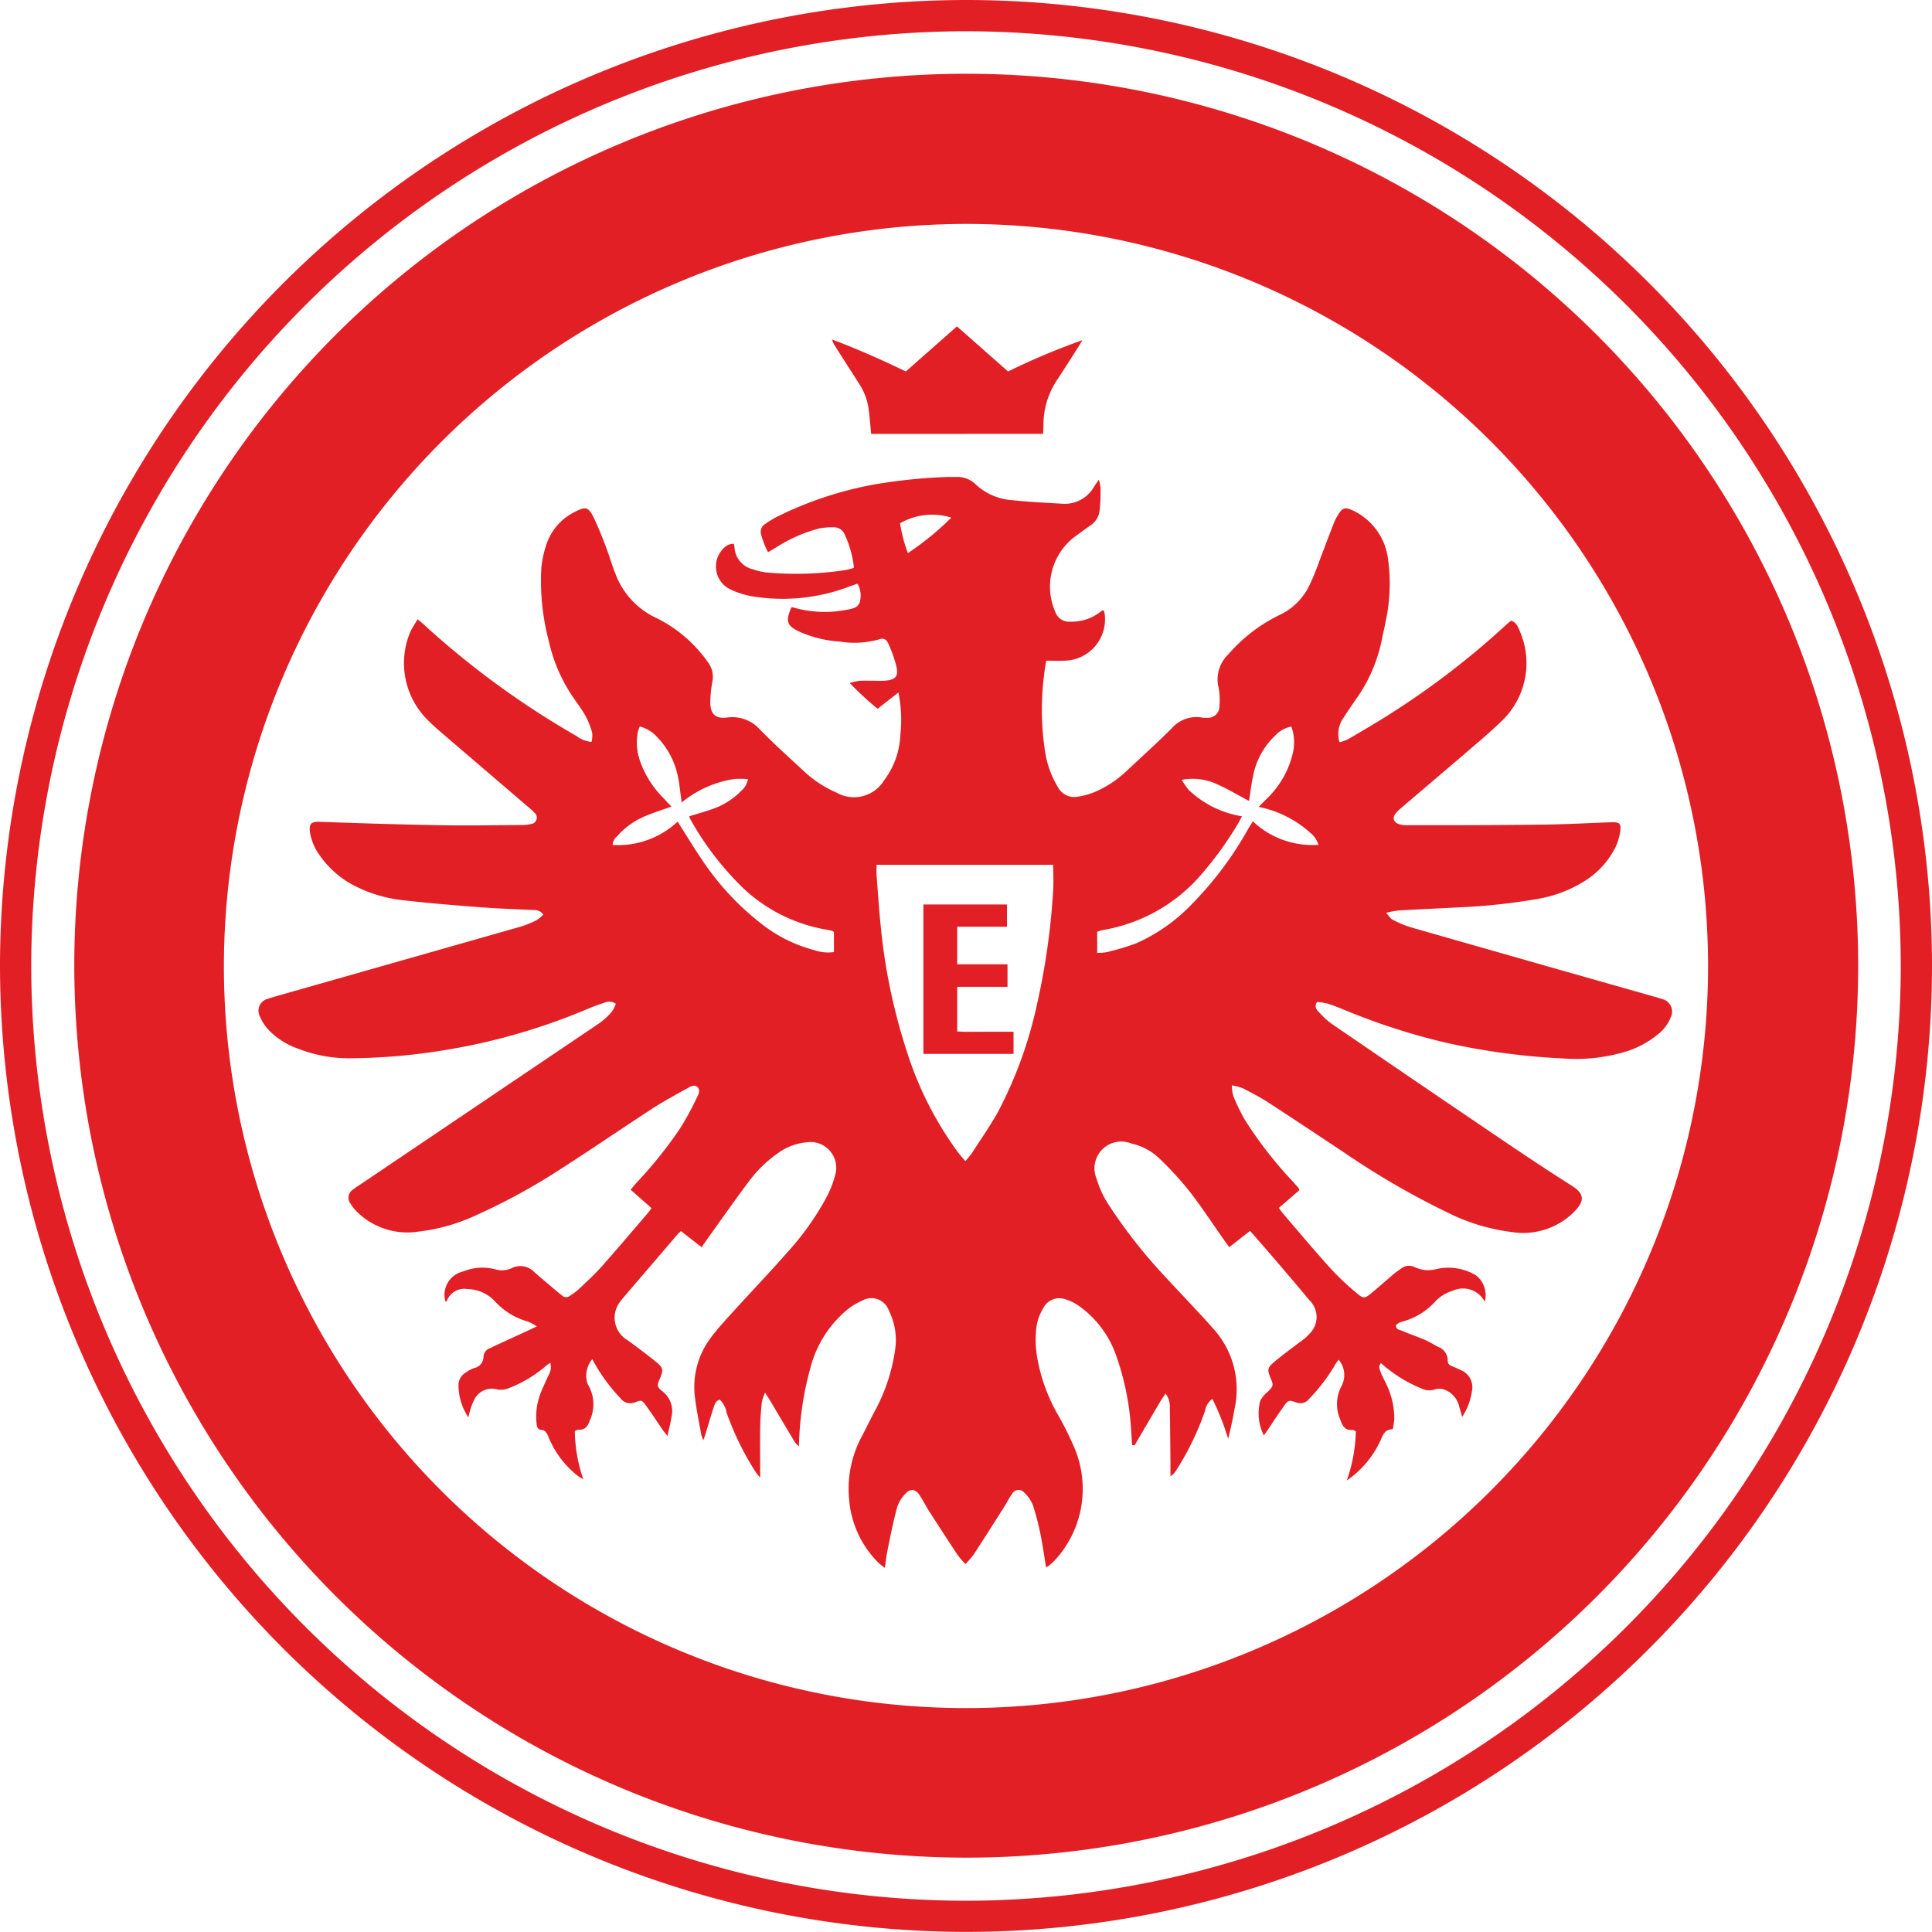 <svg xmlns="http://www.w3.org/2000/svg" width="60" height="59.997" viewBox="0 0 60 59.997">
  <g id="logo" transform="translate(37.56 37.79)">
    <path id="Контур_338" data-name="Контур 338" d="M-7.576,22.207A30.04,30.04,0,0,1-37.56-7.827,30.031,30.031,0,0,1-7.53-37.79,30.007,30.007,0,0,1,22.44-7.743,30.015,30.015,0,0,1-7.576,22.207ZM21.47-7.785A29.061,29.061,0,0,0-7.523-36.819,29.056,29.056,0,0,0-36.59-7.81,29.06,29.06,0,0,0-7.559,21.239,29.067,29.067,0,0,0,21.47-7.785Z" transform="translate(0 0)" fill="#e21f25"/>
    <path id="Контур_339" data-name="Контур 339" d="M-15.42,11.989a27.7,27.7,0,1,1,27.672,27.7A27.728,27.728,0,0,1-15.42,11.989Zm4.646.009A23.046,23.046,0,1,0,12.293-11.048,23.081,23.081,0,0,0-10.774,12Z" transform="translate(-19.833 -19.788)" fill="#e21f25"/>
    <path id="Контур_340" data-name="Контур 340" d="M66.634,134.376l-.031-.495a8.343,8.343,0,0,0-.492-2.364A3.171,3.171,0,0,0,65,130.068a1.479,1.479,0,0,0-.421-.212.559.559,0,0,0-.705.273,1.56,1.56,0,0,0-.224.735,3.329,3.329,0,0,0,.033.769,5.51,5.51,0,0,0,.61,1.736,9.2,9.2,0,0,1,.5.981,3.273,3.273,0,0,1-.463,3.5,2.509,2.509,0,0,1-.245.249.808.808,0,0,1-.122.078c-.055-.341-.1-.66-.162-.974a8.258,8.258,0,0,0-.24-.942,1.118,1.118,0,0,0-.274-.406.23.23,0,0,0-.383.045c-.088.121-.153.257-.233.385-.317.5-.634,1-.957,1.493a2.9,2.9,0,0,1-.254.295,2.964,2.964,0,0,1-.243-.281q-.453-.688-.9-1.383c-.1-.162-.187-.336-.294-.494s-.262-.193-.4-.052a1.089,1.089,0,0,0-.28.43c-.123.448-.212.907-.306,1.363-.033.162-.049.326-.08.534a2.457,2.457,0,0,1-.207-.164,3.119,3.119,0,0,1-.9-1.931,3.426,3.426,0,0,1,.378-1.96c.155-.295.3-.6.457-.889a5.649,5.649,0,0,0,.59-1.821,2.026,2.026,0,0,0-.192-1.218.574.574,0,0,0-.827-.317,2.1,2.1,0,0,0-.6.4,3.486,3.486,0,0,0-1.024,1.74,9.776,9.776,0,0,0-.343,2.39,1.12,1.12,0,0,1-.134-.144c-.257-.428-.512-.859-.767-1.288-.036-.061-.077-.122-.152-.238a1.565,1.565,0,0,0-.1.295c-.025.256-.047.515-.051.772-.007.506,0,1.014,0,1.57a1.659,1.659,0,0,1-.128-.153,8.935,8.935,0,0,1-.914-1.857.739.739,0,0,0-.215-.412c-.129.041-.157.151-.19.25-.088.269-.167.541-.249.812-.017.055-.036.108-.068.2a1.178,1.178,0,0,1-.066-.178c-.068-.377-.146-.752-.193-1.133a2.541,2.541,0,0,1,.5-1.885c.214-.287.46-.549.7-.814.571-.629,1.159-1.244,1.719-1.883a8.477,8.477,0,0,0,1.128-1.586,3.176,3.176,0,0,0,.3-.737.8.8,0,0,0-.891-1.034,1.774,1.774,0,0,0-.9.349,3.857,3.857,0,0,0-.874.852c-.445.593-.871,1.2-1.3,1.8-.057.08-.114.162-.178.255l-.641-.5c-.046.043-.078.069-.105.1l-1.676,1.956c-.027.031-.053.065-.078.1a.809.809,0,0,0,.2,1.232c.3.218.6.443.894.68.216.177.22.246.116.5-.1.231-.106.264.078.411a.769.769,0,0,1,.279.779c-.028.187-.076.37-.126.606-.072-.092-.113-.138-.147-.188-.175-.254-.343-.513-.524-.762-.122-.168-.133-.172-.331-.1a.381.381,0,0,1-.464-.129,5.452,5.452,0,0,1-.87-1.207.8.8,0,0,0-.16.723.513.513,0,0,0,.041.092A1.193,1.193,0,0,1,49.8,133.6c-.065.18-.143.319-.364.3-.029,0-.06.023-.108.043a4.758,4.758,0,0,0,.266,1.5c-.084-.054-.141-.082-.188-.121a2.939,2.939,0,0,1-.892-1.186c-.045-.113-.085-.217-.229-.23-.119-.011-.134-.105-.145-.2a2.021,2.021,0,0,1,.124-.934c.07-.187.163-.365.24-.549a.5.5,0,0,0,.064-.4.944.944,0,0,0-.11.075,3.986,3.986,0,0,1-1.169.709.651.651,0,0,1-.361.045.608.608,0,0,0-.714.3,1.847,1.847,0,0,0-.122.3c-.025.07-.039.144-.07.263a1.786,1.786,0,0,1-.305-1.029.445.445,0,0,1,.213-.352,1.112,1.112,0,0,1,.262-.145.362.362,0,0,0,.3-.365.307.307,0,0,1,.209-.259c.376-.177.754-.349,1.132-.523.086-.04.172-.082.315-.15a1.492,1.492,0,0,0-.28-.151,2.166,2.166,0,0,1-1.027-.635,1.2,1.2,0,0,0-.848-.373.577.577,0,0,0-.64.371c0,.009-.026.013-.041.019a.744.744,0,0,1,.549-.937,1.573,1.573,0,0,1,1.026-.058.726.726,0,0,0,.482-.045.6.6,0,0,1,.708.129c.214.187.43.369.646.552.07.059.142.116.214.173a.177.177,0,0,0,.23.01,2.165,2.165,0,0,0,.263-.191c.242-.229.491-.453.712-.7.488-.548.961-1.109,1.439-1.665.043-.05.079-.1.13-.172-.217-.19-.425-.374-.65-.572.072-.084.128-.154.188-.22a13.366,13.366,0,0,0,1.36-1.7,9.547,9.547,0,0,0,.5-.919c.052-.1.133-.25.028-.349s-.241,0-.344.056c-.35.193-.7.384-1.037.6-.957.623-1.9,1.27-2.859,1.885a19.393,19.393,0,0,1-2.652,1.448,5.775,5.775,0,0,1-1.771.5,2.229,2.229,0,0,1-1.924-.628,1.288,1.288,0,0,1-.184-.234.3.3,0,0,1,.073-.442,2.285,2.285,0,0,1,.225-.157q3.72-2.509,7.439-5.02a2.2,2.2,0,0,0,.381-.355.965.965,0,0,0,.118-.237.345.345,0,0,0-.353-.035c-.182.058-.362.126-.539.2a19.366,19.366,0,0,1-4.333,1.258,18.982,18.982,0,0,1-3.034.268,4.362,4.362,0,0,1-1.613-.3,2.332,2.332,0,0,1-.918-.588,1.427,1.427,0,0,1-.266-.416.381.381,0,0,1,.269-.548c.141-.05.287-.089.43-.13q3.7-1.052,7.4-2.106a3.133,3.133,0,0,0,.506-.207,1.085,1.085,0,0,0,.2-.17.343.343,0,0,0-.307-.138c-.541-.029-1.083-.045-1.622-.086-.8-.06-1.594-.125-2.388-.215a4.332,4.332,0,0,1-1.439-.4,2.99,2.99,0,0,1-1.191-1,1.688,1.688,0,0,1-.3-.709c-.035-.24.018-.341.284-.331,1.249.045,2.5.083,3.749.106.834.015,1.667,0,2.5-.006a1.329,1.329,0,0,0,.322-.03.2.2,0,0,0,.109-.359,1.94,1.94,0,0,0-.221-.2q-1.319-1.132-2.639-2.261c-.158-.135-.313-.276-.46-.423a2.489,2.489,0,0,1-.527-2.729,3.724,3.724,0,0,1,.228-.386c.1.082.168.136.232.2a26.72,26.72,0,0,0,4.7,3.424.9.9,0,0,0,.466.182.831.831,0,0,0,.021-.282,2.5,2.5,0,0,0-.209-.529c-.118-.21-.268-.4-.4-.6a4.983,4.983,0,0,1-.736-1.711,7.333,7.333,0,0,1-.235-2.277,3.277,3.277,0,0,1,.165-.753,1.747,1.747,0,0,1,.893-1c.316-.162.41-.141.567.184.138.284.254.579.368.874.107.279.19.569.3.848a2.46,2.46,0,0,0,1.3,1.408,4.255,4.255,0,0,1,1.577,1.358.75.75,0,0,1,.142.613,3.769,3.769,0,0,0-.064.621c-.005.372.154.537.521.49a1.143,1.143,0,0,1,1.026.38c.445.45.916.875,1.381,1.306a3.506,3.506,0,0,0,.979.639,1.1,1.1,0,0,0,1.5-.389,2.5,2.5,0,0,0,.495-1.393,4.238,4.238,0,0,0-.06-1.321l-.646.506a9.572,9.572,0,0,1-.864-.8,2.132,2.132,0,0,1,.309-.07c.2-.008.4,0,.6,0,.05,0,.1,0,.15,0,.382-.025.473-.142.371-.513a4.286,4.286,0,0,0-.229-.632c-.069-.153-.154-.191-.305-.137a2.809,2.809,0,0,1-1.213.064,3.66,3.66,0,0,1-1.233-.3c-.4-.184-.452-.325-.271-.746,0-.007.013-.01.028-.024a3.49,3.49,0,0,0,1.646.092,1.615,1.615,0,0,0,.244-.053.3.3,0,0,0,.229-.267.749.749,0,0,0-.086-.5c-.088.031-.173.059-.258.091a5.815,5.815,0,0,1-2.975.308,2.55,2.55,0,0,1-.755-.241.789.789,0,0,1-.169-1.258.415.415,0,0,1,.313-.138.571.571,0,0,1,.022.093.744.744,0,0,0,.578.7,1.872,1.872,0,0,0,.438.1,10.193,10.193,0,0,0,2.442-.079c.079-.014.157-.04.254-.065a3.282,3.282,0,0,0-.3-1.062.357.357,0,0,0-.324-.2,2.072,2.072,0,0,0-.469.04,4.7,4.7,0,0,0-1.32.582l-.256.153a2.732,2.732,0,0,1-.223-.582.285.285,0,0,1,.142-.3,2.907,2.907,0,0,1,.406-.243,11.4,11.4,0,0,1,3.005-.985,17,17,0,0,1,2.26-.228c.092,0,.183,0,.275,0a.817.817,0,0,1,.6.246,1.83,1.83,0,0,0,1.108.474c.513.058,1.029.08,1.544.11a1.045,1.045,0,0,0,1.008-.527c.04-.063.083-.122.147-.216a1.021,1.021,0,0,1,.055.381,4.365,4.365,0,0,1-.03.572.643.643,0,0,1-.294.473c-.179.121-.351.254-.526.381a1.951,1.951,0,0,0-.555,2.3.451.451,0,0,0,.47.3,1.434,1.434,0,0,0,.93-.306.766.766,0,0,1,.085-.053.263.263,0,0,1,.04.071,1.283,1.283,0,0,1-1.229,1.5c-.182.007-.364,0-.579,0-.019.118-.045.253-.059.39a8.519,8.519,0,0,0,.025,2.441,2.99,2.99,0,0,0,.4,1.1.572.572,0,0,0,.612.293,2.315,2.315,0,0,0,.5-.134,3.329,3.329,0,0,0,1.02-.667c.47-.438.945-.869,1.4-1.322a1.012,1.012,0,0,1,.942-.334.8.8,0,0,0,.15.005.354.354,0,0,0,.39-.365,2.058,2.058,0,0,0-.027-.572,1.07,1.07,0,0,1,.3-1.028,4.967,4.967,0,0,1,1.57-1.215,1.938,1.938,0,0,0,.948-.926c.157-.32.274-.661.4-.993s.242-.638.366-.956a1.656,1.656,0,0,1,.113-.223c.145-.25.229-.276.486-.152a1.922,1.922,0,0,1,1.079,1.5,5.516,5.516,0,0,1-.068,1.913c-.032.189-.083.374-.118.562a4.8,4.8,0,0,1-.8,1.868c-.132.193-.267.383-.391.58a.876.876,0,0,0-.129.768,1.444,1.444,0,0,0,.265-.093c.466-.275.936-.545,1.39-.84a25.3,25.3,0,0,0,3.557-2.748c.035-.033.076-.061.117-.094.164.051.214.192.267.318a2.487,2.487,0,0,1-.477,2.716c-.241.242-.5.469-.756.691-.8.691-1.61,1.375-2.414,2.063a1.424,1.424,0,0,0-.2.189c-.119.147-.075.287.108.345a.756.756,0,0,0,.222.03c1.417,0,2.834,0,4.25-.019.709-.008,1.416-.049,2.124-.073.238-.008.295.04.266.268a1.706,1.706,0,0,1-.145.5,2.632,2.632,0,0,1-1.007,1.086,4.059,4.059,0,0,1-1.494.54,18.682,18.682,0,0,1-2.334.247c-.641.035-1.282.061-1.922.1a2.876,2.876,0,0,0-.368.072c.09.1.129.176.192.208a3.249,3.249,0,0,0,.548.234q3.782,1.083,7.568,2.156c.089.025.177.049.263.08a.4.4,0,0,1,.262.576,1.257,1.257,0,0,1-.387.514,2.931,2.931,0,0,1-1.078.563,5.333,5.333,0,0,1-1.855.192,21.27,21.27,0,0,1-3.637-.485,20.416,20.416,0,0,1-3.182-1.027c-.17-.07-.34-.138-.515-.192a2.2,2.2,0,0,0-.322-.052.2.2,0,0,0,.02.277,2.676,2.676,0,0,0,.415.392q2.651,1.815,5.311,3.616c.718.486,1.439.966,2.172,1.43.407.257.366.485.085.78a2.234,2.234,0,0,1-1.964.65,6.1,6.1,0,0,1-2-.61,24.589,24.589,0,0,1-3.116-1.8q-1.216-.813-2.44-1.612c-.251-.163-.519-.3-.785-.439a1.923,1.923,0,0,0-.346-.094,1.287,1.287,0,0,0,.042.328,6.207,6.207,0,0,0,.358.74,12.756,12.756,0,0,0,1.5,1.929c.056.061.111.124.166.187a.307.307,0,0,1,.029.072l-.636.551c.042.058.076.115.119.164.494.575.981,1.158,1.489,1.72a8.537,8.537,0,0,0,.818.77c.2.172.247.159.452-.011.237-.2.467-.4.7-.6.07-.059.148-.108.222-.162a.388.388,0,0,1,.4-.05,1.15,1.15,0,0,0,.309.094.969.969,0,0,0,.368-.022,1.659,1.659,0,0,1,1.25.195.786.786,0,0,1,.268.816.763.763,0,0,0-1-.34,1.21,1.21,0,0,0-.528.321,2.118,2.118,0,0,1-1.028.634.533.533,0,0,0-.138.059.4.4,0,0,0-.069.063c.008.133.121.134.2.167.23.1.467.179.7.279.145.063.279.148.42.221a.448.448,0,0,1,.292.425c0,.1.061.146.144.179a2.588,2.588,0,0,1,.251.111.572.572,0,0,1,.353.672,1.88,1.88,0,0,1-.3.784c-.036-.127-.064-.224-.093-.321a.731.731,0,0,0-.457-.525.459.459,0,0,0-.287-.01.55.55,0,0,1-.435-.029,4.3,4.3,0,0,1-1.25-.785c-.088.1-.039.2-.008.282.039.109.1.212.147.317a2.469,2.469,0,0,1,.276,1.131,2.926,2.926,0,0,1-.047.324c-.235,0-.3.157-.372.325a3.048,3.048,0,0,1-1.057,1.267,4.97,4.97,0,0,0,.281-1.527c-.047-.02-.079-.047-.107-.044-.239.024-.313-.138-.377-.321a1.193,1.193,0,0,1,.049-1.06.735.735,0,0,0-.1-.8c-.052.076-.1.131-.13.193a5.559,5.559,0,0,1-.789,1.028.341.341,0,0,1-.4.105c-.234-.077-.244-.075-.388.126-.184.257-.355.524-.532.786-.019.027-.04.052-.085.113a1.53,1.53,0,0,1-.11-1.074.918.918,0,0,1,.237-.284c.173-.177.179-.194.088-.413-.113-.271-.109-.327.119-.518.255-.214.526-.407.789-.613a1.362,1.362,0,0,0,.3-.258.723.723,0,0,0-.012-1.043c-.446-.54-.9-1.069-1.359-1.6-.151-.177-.306-.35-.478-.548l-.647.507-.164-.228c-.361-.511-.7-1.035-1.087-1.528a10.242,10.242,0,0,0-.911-.992,1.817,1.817,0,0,0-.87-.471L66.577,125a.831.831,0,0,0-1.047,1.1,3.184,3.184,0,0,0,.389.834,16.864,16.864,0,0,0,1.1,1.488c.5.6,1.054,1.159,1.584,1.735.187.2.375.4.556.61a2.793,2.793,0,0,1,.667,2.441c-.058.325-.124.648-.208.974a7.925,7.925,0,0,0-.489-1.237.549.549,0,0,0-.228.37,8.773,8.773,0,0,1-.891,1.84.533.533,0,0,1-.183.19c0-.1,0-.208,0-.314-.006-.6-.009-1.2-.02-1.8a.68.68,0,0,0-.134-.456c-.061.1-.116.172-.163.252q-.4.677-.794,1.356A.541.541,0,0,1,66.634,134.376ZM58.7,116.357c0,.124-.006.223,0,.322.04.523.074,1.047.127,1.569a18.147,18.147,0,0,0,.805,3.88,10.756,10.756,0,0,0,1.592,3.152c.069.092.146.176.232.279a2.974,2.974,0,0,0,.205-.249c.283-.441.587-.871.837-1.331a13.1,13.1,0,0,0,1.193-3.329,21.759,21.759,0,0,0,.493-3.508c.017-.255,0-.513,0-.785Zm-6.368-1.808c-.284.1-.539.181-.784.283a2.375,2.375,0,0,0-.91.643.363.363,0,0,0-.135.267,2.713,2.713,0,0,0,2.018-.725c.268.42.513.826.78,1.217a8.369,8.369,0,0,0,1.753,1.9,4.512,4.512,0,0,0,1.722.876,1.3,1.3,0,0,0,.6.057v-.624a.376.376,0,0,0-.071-.039c-.056-.015-.114-.024-.171-.034a5,5,0,0,1-2.577-1.288,9.29,9.29,0,0,1-1.649-2.154.36.36,0,0,1-.024-.079c.224-.069.448-.129.666-.206a2.308,2.308,0,0,0,.965-.6.569.569,0,0,0,.188-.348,3.755,3.755,0,0,0-.4-.005,3.35,3.35,0,0,0-1.656.733c-.017-.124-.027-.212-.04-.3-.021-.148-.033-.3-.065-.444a2.442,2.442,0,0,0-.661-1.292,1.08,1.08,0,0,0-.535-.325,1.207,1.207,0,0,0-.059.164,1.738,1.738,0,0,0,.076.934,3.09,3.09,0,0,0,.755,1.163C52.181,114.4,52.25,114.466,52.331,114.549Zm17.936-.174c-.338-.179-.651-.369-.985-.515a1.786,1.786,0,0,0-1.107-.141,3.167,3.167,0,0,0,.213.309,3.119,3.119,0,0,0,1.658.823c-.033.065-.053.109-.078.151a10.65,10.65,0,0,1-1.111,1.569,5.157,5.157,0,0,1-3.135,1.813,1.114,1.114,0,0,0-.172.054v.654a1.5,1.5,0,0,0,.288-.021,7.628,7.628,0,0,0,.907-.269,5.388,5.388,0,0,0,1.714-1.192,10.871,10.871,0,0,0,1.782-2.371c.044-.076.093-.149.144-.231a2.69,2.69,0,0,0,2.037.729.752.752,0,0,0-.246-.367,3.383,3.383,0,0,0-1.611-.811c.093-.095.168-.169.242-.245a2.861,2.861,0,0,0,.815-1.409,1.459,1.459,0,0,0-.042-.841.921.921,0,0,0-.5.278,2.327,2.327,0,0,0-.691,1.275C70.334,113.87,70.306,114.127,70.267,114.375Zm-10.594-7.7a8.679,8.679,0,0,0,1.347-1.1,2,2,0,0,0-1.592.176A4.667,4.667,0,0,0,59.673,106.68Z" transform="translate(-69.037 -127.29)" fill="#e21f25"/>
    <path id="Контур_341" data-name="Контур 341" d="M211.617,62.864c-.027-.279-.045-.536-.08-.789a1.9,1.9,0,0,0-.291-.765q-.37-.578-.74-1.159a.844.844,0,0,1-.106-.22c.775.29,1.524.623,2.294.994l1.588-1.4,1.587,1.4a21.534,21.534,0,0,1,2.308-.971c-.041.069-.08.138-.123.205-.224.351-.445.7-.676,1.05a2.518,2.518,0,0,0-.41,1.394c0,.081-.007.163-.011.26Z" transform="translate(-222.123 -87.179)" fill="#e21f25"/>
    <path id="Контур_342" data-name="Контур 342" d="M240.468,236.421h-2.8V231.78h2.595v.691h-1.545v1.167h1.562v.7h-1.562v1.386c.286.02.574.007.862.009s.58,0,.887,0Z" transform="translate(-246.551 -241.481)" fill="#e21f25"/>
  </g>
</svg>
